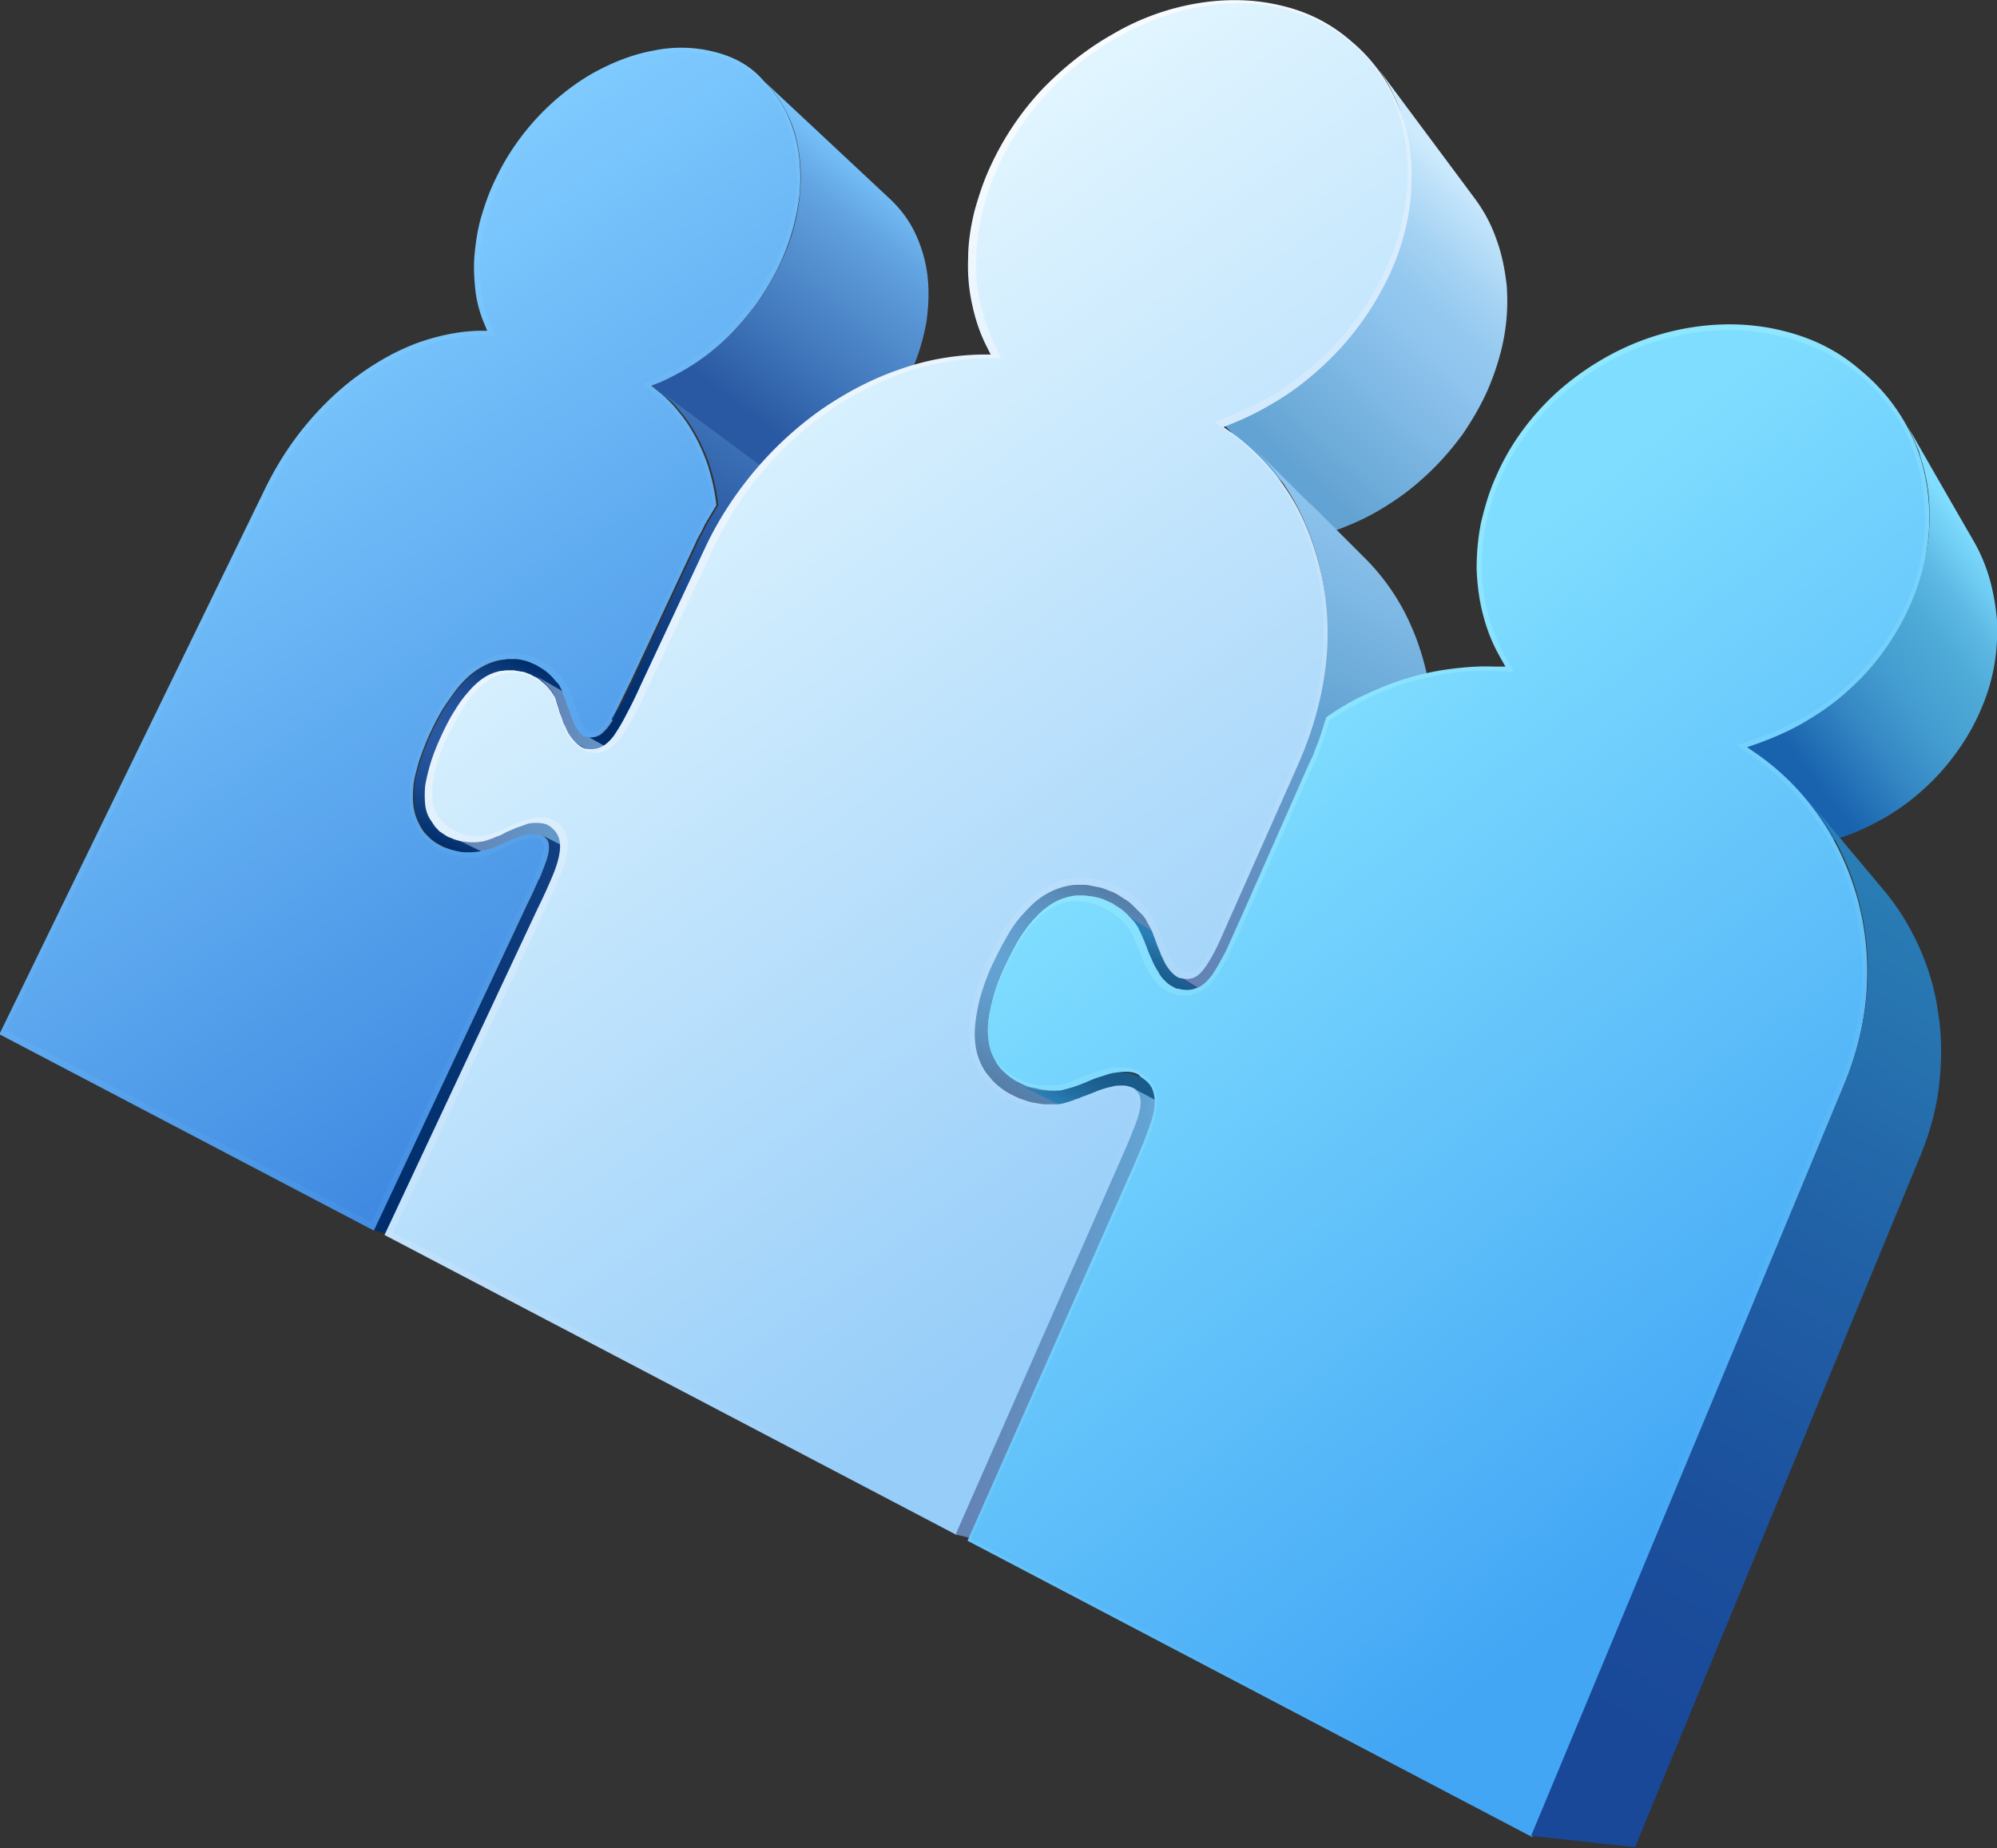 <?xml version="1.0" encoding="utf-8"?><svg width="566" height="524" fill="none" xmlns="http://www.w3.org/2000/svg" viewBox="0 0 566 524"><rect x="0" y="0" width="566" height="524" fill="#333333" stroke="none"/><g clip-path="url(#iclip0)"><path d="M186.715 110.614l39.047 28.895-1.775-1.418-39.047-28.895 1.775 1.418z" fill="#131A80"/><path d="M187.425 108.133a72.226 72.226 0 0010.294-5.673c3.373-2.304 6.39-4.786 9.23-7.622 2.839-2.836 5.502-6.027 7.986-9.395 2.308-3.368 4.438-6.913 6.212-10.636 2.485-5.14 4.083-10.282 4.97-15.422.887-4.964 1.065-9.927.532-14.536-.532-4.61-1.597-8.863-3.549-12.586a33.386 33.386 0 00-7.277-9.927l36.384 34.035c2.84 2.66 5.325 5.85 7.1 9.572a39.45 39.45 0 013.549 12.055c.533 4.431.355 9.04-.355 13.65-.887 4.785-2.307 9.572-4.614 14.535a57.631 57.631 0 01-5.857 10.104c-2.307 3.191-4.792 6.027-7.455 8.686-2.662 2.659-5.679 5.141-8.696 7.091-3.195 2.127-6.39 3.9-9.762 5.318l-2.485 1.064-39.046-28.895 2.839-1.418z" fill="url(#ipaint0_linear)"/><path d="M125.661 239.843l43.662 20.917c-.71-.355-1.243-.709-1.775-1.064-.533-.354-1.065-.709-1.597-1.24-.533-.355-.888-.887-1.42-1.419-.355-.531-.888-1.063-1.243-1.595-.887-1.418-1.597-3.014-1.952-4.786-.355-1.773-.355-3.723-.178-5.85.178-2.127.71-4.432 1.42-6.913.71-2.482 1.775-5.141 3.195-7.977a48.354 48.354 0 014.082-7.446c1.42-2.127 2.84-4.077 4.437-5.672 1.598-1.596 3.018-2.836 4.792-3.723 1.598-.886 3.373-1.595 4.97-1.95.71-.177 1.42-.177 2.13-.177h2.13c.71 0 1.42.177 2.129.355.71.177 1.42.354 2.13.709.178 0 .355.177.533.177.177 0 .355.177.532.177.178 0 .355.177.533.355.177.177.355.177.532.354l-41.709-24.108c-.177-.177-.355-.177-.532-.354-.178-.178-.355-.178-.533-.355-.177-.177-.355-.177-.532-.177-.178 0-.355-.178-.533-.178-.71-.354-1.42-.531-2.13-.709-.709-.177-1.419-.354-2.307-.354h-2.307c-.71 0-1.597.177-2.307.354-1.775.355-3.55 1.064-5.325 2.128a20.929 20.929 0 00-4.97 4.077c-1.597 1.595-3.194 3.722-4.614 6.027-1.598 2.304-3.017 4.963-4.437 7.977-1.42 3.013-2.485 5.85-3.373 8.509-.887 2.659-1.419 5.14-1.597 7.267-.177 2.305-.177 4.432.178 6.205.355 1.95.887 3.545 1.952 5.141.355.531.71 1.24 1.242 1.772a5.395 5.395 0 001.42 1.418c.533.532 1.065.887 1.598 1.241.532.177 1.064.532 1.774.887z" fill="url(#ipaint1_linear)"/><path d="M164.709 211.479l41.531 23.045c-.887-.532-1.597-1.064-2.13-1.773l-1.597-2.127c-.355-.886-.887-1.595-1.242-2.482-.355-.886-.71-1.772-.888-2.659-.177-.531-.355-1.24-.532-1.772l-.533-1.596c-.177-.531-.355-1.063-.71-1.418-.177-.354-.532-.886-.71-1.241-.355-.354-.71-.886-1.064-1.241l-1.065-1.063c-.355-.355-.71-.709-1.243-.886-.355-.355-.887-.532-1.242-.887l-41.709-23.931c.532.178.887.532 1.242.887.355.354.888.709 1.243 1.063l1.065 1.064c.355.354.71.886 1.064 1.241.355.354.533.709.71 1.241.178.531.533.886.71 1.418.178.531.355 1.063.533 1.772.177.532.355 1.241.532 1.773.355.886.533 1.95.888 2.836.355.887.71 1.773 1.242 2.659.533.887.888 1.596 1.597 2.305.71.709 1.42 1.418 2.308 1.772z" fill="url(#ipaint2_linear)"/><path d="M169.499 208.643c.887-.354 1.775-1.241 2.839-2.482a35.945 35.945 0 003.018-4.963c1.065-2.127 2.307-4.786 3.904-7.977l18.281-38.999c.355-.886.888-1.95 1.42-2.836.533-.886.888-1.773 1.42-2.836l1.597-2.659 1.598-2.659c-.355-3.368-1.065-6.736-1.953-9.75-.887-3.191-2.129-6.027-3.549-8.863-1.42-2.659-3.017-5.318-4.97-7.623a34.29 34.29 0 00-6.212-6.204l39.047 28.894c2.13 1.773 4.26 3.723 6.034 6.027 1.775 2.305 3.373 4.609 4.793 7.268 1.419 2.659 2.484 5.496 3.549 8.332.888 3.013 1.598 6.027 1.953 9.218-.533.886-1.065 1.595-1.598 2.482-.532.886-.887 1.772-1.42 2.481-.532.887-.887 1.773-1.42 2.659-.355.887-.887 1.773-1.242 2.659l-16.861 36.517c-1.42 3.014-2.485 5.495-3.55 7.445-1.065 1.95-1.952 3.546-2.839 4.787-.888 1.24-1.775 1.95-2.663 2.304-.887.355-1.775.355-3.017 0l-41.354-23.222c1.242.532 2.307.355 3.195 0z" fill="url(#ipaint3_linear)"/><path d="M127.081 236.829l43.484 21.095h.71c.532.177 1.242.532 1.952.709.71.177 1.243.354 1.953.354.71.178 1.419.178 2.129.178h2.13c.533 0 .888-.178 1.42-.355l1.597-.532c.533-.177 1.065-.354 1.598-.709.532-.177 1.065-.532 1.775-.709 1.065-.354 1.952-.886 3.017-1.241 1.065-.354 1.952-.709 3.017-.886.888-.177 1.953-.355 2.84-.355.887 0 1.775.178 2.662.532l-42.241-21.626c-.888-.355-1.775-.532-2.84-.532-.887 0-1.952.177-3.017.354-1.065.355-2.13.71-3.018 1.064-1.064.355-2.129.886-3.194 1.418-.71.355-1.243.532-1.775.887-.533.177-1.243.531-1.775.709l-1.597.531c-.533.178-1.065.178-1.598.355-.71 0-1.597.177-2.307.177s-1.42 0-2.13-.177-1.42-.177-2.13-.355c-.71-.177-1.42-.354-1.952-.709h-.178-.177c-.177 0-.177 0-.355-.177z" fill="url(#ipaint4_linear)"/><path d="M149.621 256.15a130.275 130.275 0 003.727-8.154c.888-2.305 1.597-4.077 1.952-5.495.355-1.418.355-2.659.178-3.546-.178-.886-.887-1.595-1.775-2.127l42.419 21.449c.887.532 1.42 1.241 1.597 1.95.178.887.178 1.95-.177 3.368-.355 1.419-.888 3.014-1.775 5.141a178.557 178.557 0 01-3.372 7.623l-40.112 86.506-46.323-14.182 43.661-92.533z" fill="url(#ipaint5_linear)"/><path d="M202.513 14.714c-5.502-1.418-11.537-1.596-17.394-.355-5.857 1.064-11.714 3.368-17.393 6.559-5.502 3.19-10.827 7.445-15.442 12.409-4.614 4.963-8.696 10.813-11.714 17.195-1.775 3.545-3.017 7.09-4.082 10.636-1.065 3.545-1.597 7.09-1.952 10.635-.355 3.546-.178 6.914.177 10.282.355 3.368 1.243 6.559 2.485 9.572l.888 2.127h-2.485c-5.857.178-11.714 1.419-17.571 3.546-5.68 2.127-11.359 5.318-16.684 9.218-5.325 3.9-10.117 8.509-14.554 13.827-4.437 5.318-8.164 11.167-11.359 17.549L-.176 293.199l106.137 55.662 43.484-92.533a130.861 130.861 0 003.727-8.154c.887-2.305 1.597-4.077 1.952-5.496.355-1.418.355-2.659.178-3.545-.178-.886-.888-1.595-1.775-2.127-.71-.355-1.598-.532-2.485-.532-.887 0-1.775.177-2.662.355-.888.177-1.775.531-2.663.886-.887.355-1.774.709-2.839 1.241-.71.354-1.243.532-1.953.886a8.62 8.62 0 01-1.952.709c-.71.178-1.242.532-1.952.532-.533.177-1.243.355-1.775.355-.888.177-1.775.177-2.485.177-.887 0-1.597 0-2.485-.177-.887-.178-1.597-.355-2.307-.532-.71-.177-1.42-.532-2.13-.709-.71-.355-1.42-.709-1.952-1.064-.71-.354-1.243-.886-1.775-1.241l-1.598-1.595c-.532-.532-.887-1.241-1.242-1.773-.887-1.595-1.597-3.191-1.952-5.141-.355-1.949-.355-3.899-.178-6.204.178-2.304.888-4.786 1.598-7.268.887-2.659 1.952-5.495 3.372-8.509 1.42-3.013 2.84-5.672 4.437-7.977 1.597-2.304 3.017-4.431 4.615-6.027a20.954 20.954 0 014.969-4.077c1.775-1.063 3.55-1.772 5.325-2.127.71-.177 1.597-.177 2.307-.355h2.307c.71 0 1.42.178 2.308.355.71.177 1.42.355 2.129.709.71.355 1.42.532 2.13 1.064.71.354 1.42.886 1.953 1.241.71.531 1.242 1.063 1.774 1.595.533.532 1.065 1.241 1.598 1.773.355.354.71.886.887 1.418.355.532.533 1.063.71 1.772.178.532.533 1.241.71 1.773.178.709.355 1.241.71 1.95.355.886.533 1.773.888 2.659.355.886.709 1.773 1.064 2.482.355.709.888 1.418 1.243 1.95.532.531 1.065 1.063 1.775 1.241 1.242.354 2.13.354 3.017-.178.887-.354 1.775-1.241 2.84-2.481a36.132 36.132 0 003.017-4.964c1.065-2.127 2.307-4.786 3.905-7.977l18.281-38.999a21.09 21.09 0 011.42-2.836c.532-.886.887-1.773 1.419-2.836l1.598-2.659 1.597-2.659c-.355-3.368-1.065-6.736-1.952-9.75-.888-3.191-2.13-6.027-3.55-8.863-1.42-2.659-3.017-5.318-4.969-7.623a34.323 34.323 0 00-6.212-6.204l-1.775-1.418 2.662-1.064a72.374 72.374 0 0010.294-5.672c3.372-2.305 6.39-4.786 9.229-7.623 2.84-2.836 5.502-6.027 7.987-9.395 2.307-3.368 4.437-6.913 6.212-10.636a63.338 63.338 0 005.68-20.03c.532-6.382 0-12.587-1.775-18.082-1.775-5.495-4.615-10.104-8.342-13.827-3.55-4.254-8.342-6.913-14.021-8.331z" fill="url(#ipaint6_linear)"/><path d="M148.205 255.442c1.597-3.368 2.839-6.027 3.727-8.154a34.801 34.801 0 001.952-5.318c.355-1.241.355-2.128.178-2.837-.178-.354-.355-.709-1.065-1.241-.533-.177-1.065-.354-1.775-.354s-1.42.177-2.307.354c-.71.178-1.598.532-2.485.887-.888.354-1.775.709-2.662 1.241-.71.354-1.42.531-1.953.886-.71.355-1.42.532-1.952.886-.71.178-1.42.532-1.952.709-.71.178-1.42.355-1.953.355-.887 0-1.597.177-2.307.177h-.355c-.888 0-1.775 0-2.662-.177a57.627 57.627 0 01-2.485-.532c-.888-.177-1.598-.532-2.485-.886-.71-.355-1.597-.709-2.13-1.241a7.875 7.875 0 01-1.952-1.418c-.533-.532-1.242-1.064-1.775-1.773a7.89 7.89 0 01-1.42-1.95c-1.065-1.595-1.775-3.545-2.13-5.672-.355-1.95-.355-4.255-.177-6.559.355-2.305.887-4.964 1.775-7.623.887-2.659 1.952-5.495 3.549-8.686a84.727 84.727 0 014.438-8.154c1.597-2.482 3.194-4.432 4.792-6.204 1.774-1.773 3.549-3.191 5.324-4.255 1.775-1.063 3.727-1.95 5.68-2.304.887-.177 1.597-.355 2.485-.355h2.484c.888 0 1.598.178 2.485.355.71.177 1.597.354 2.307.709.71.354 1.598.709 2.308 1.064.71.354 1.42.886 2.13 1.418.709.531 1.419 1.063 1.952 1.772.532.532 1.242 1.241 1.775 1.95l1.065 1.596c.355.531.532 1.24.887 1.772.178.709.533 1.241.71 1.95.177.532.71 1.95.71 1.95.355.886.532 1.773.887 2.659.355.886.71 1.596.888 2.305.355.709.71 1.24 1.065 1.772.355.355.71.709 1.242.887.178 0 .533.177.888.177.354 0 .709 0 1.064-.177.71-.355 1.42-.887 2.13-1.95.888-1.064 1.775-2.659 2.84-4.787 1.065-2.304 2.485-4.963 3.905-7.977l18.281-38.998c.532-.886.887-1.95 1.42-2.836.532-.887.887-1.95 1.419-2.837.533-.886 1.065-1.772 1.598-2.836.532-.709.887-1.595 1.42-2.304-.355-3.191-1.065-6.205-1.953-9.041-.887-3.014-2.13-5.85-3.372-8.509a53.345 53.345 0 00-4.792-7.445c-1.775-2.304-3.905-4.254-6.034-6.027l-3.728-3.014 4.792-2.127a52.294 52.294 0 0010.117-5.672c3.195-2.128 6.212-4.787 9.052-7.623 2.84-2.836 5.502-5.85 7.809-9.218 2.307-3.368 4.437-6.913 6.212-10.458 3.017-6.56 4.97-13.118 5.502-19.677.533-6.204 0-12.054-1.775-17.372s-4.437-9.75-7.987-13.295c-3.727-3.723-8.341-6.204-13.488-7.622-2.84-.71-5.857-1.064-9.052-1.064-2.485 0-5.147.177-7.809.709-5.68 1.063-11.359 3.19-16.862 6.559-5.502 3.19-10.649 7.268-15.086 12.231a69.178 69.178 0 00-11.536 16.84c-1.598 3.369-3.018 6.914-3.905 10.46-.887 3.545-1.597 6.913-1.952 10.28-.355 3.369-.178 6.737.177 9.928.355 3.19 1.243 6.381 2.307 9.218l1.598 4.077-4.437.177a52.913 52.913 0 00-17.039 3.368c-5.679 2.127-11.004 5.141-16.329 8.863a93.292 93.292 0 00-14.376 13.473c-4.437 5.318-8.164 10.99-11.181 17.194L1.779 292.136l103.474 54.421 42.952-91.115z" fill="url(#ipaint7_linear)"/><path d="M349.469 119.123c4.792-1.95 9.406-4.432 13.844-7.268 4.437-2.836 8.519-6.204 12.246-9.75a82.431 82.431 0 0010.294-11.877 85.69 85.69 0 007.81-13.472c2.484-5.495 4.082-10.813 5.147-16.131 1.065-5.318 1.242-10.459.887-15.422a53.104 53.104 0 00-3.017-14.182c-.71-2.127-1.775-4.254-2.84-6.381a53.607 53.607 0 00-3.727-5.85l27.688 37.226c2.662 3.545 4.792 7.445 6.212 11.522 1.597 4.255 2.484 8.686 3.017 13.295.355 4.787.177 9.573-.71 14.536-.888 4.964-2.485 10.104-4.615 15.068-1.952 4.432-4.437 8.686-7.099 12.586-2.84 3.9-6.035 7.622-9.584 10.99-3.55 3.368-7.277 6.382-11.537 9.041-4.082 2.659-8.342 4.786-12.956 6.559l-2.84 1.063-31.238-30.667 3.018-.886z" fill="url(#ipaint8_linear)"/><path d="M286.461 310.393l36.74 18.081c-.71-.354-1.42-.709-2.13-1.241-.71-.354-1.242-.886-1.952-1.418-.533-.531-1.243-1.063-1.775-1.595-.533-.532-1.065-1.241-1.42-1.773-1.242-1.595-1.952-3.545-2.485-5.495-.532-2.127-.71-4.254-.532-6.736a44.19 44.19 0 011.242-7.8c.71-2.836 1.775-5.672 3.195-8.863s2.84-5.85 4.437-8.332c1.597-2.481 3.195-4.431 4.969-6.204 1.775-1.773 3.55-3.014 5.325-4.077 1.952-1.064 3.905-1.596 5.857-1.95.887-.177 1.775-.177 2.662-.177.888 0 1.775 0 2.663.177l2.662.532c.887.177 1.775.532 2.485.886.355.177.71.355 1.065.355.355.177.71.354.887.531.355.178.71.355.887.532.355.177.71.355.888.532L317.876 254.2l-1.065-.532-1.065-.532-1.065-.532c-.354-.177-.709-.354-1.064-.354-.888-.355-1.775-.709-2.663-.887l-2.662-.531c-.887-.178-1.775-.178-2.662-.178-.888 0-1.775.178-2.84.178a19.839 19.839 0 00-6.212 2.127c-1.952 1.063-3.905 2.659-5.679 4.431-1.775 1.773-3.55 4.078-5.325 6.737-1.597 2.659-3.195 5.672-4.792 9.04-1.597 3.368-2.662 6.559-3.55 9.573-.887 3.013-1.42 5.849-1.42 8.331-.177 2.659 0 4.964.533 7.091a17.515 17.515 0 002.662 5.85c.532.709 1.065 1.418 1.597 1.949.533.532 1.065 1.241 1.775 1.773.71.532 1.243 1.064 1.953 1.418.532.355 1.242.887 2.129 1.241z" fill="#851185"/><path d="M275.634 290.717c0-1.241.177-2.659.532-4.078.178-.886.355-1.949.71-2.836v-.354c0-.178 0-.178.178-.355 0-.177.177-.532.177-.709.178-.709.355-1.418.71-2.304l1.065-3.191c0-.177.178-.177.178-.355 0-.177.177-.354.177-.354.355-1.064.887-2.127 1.42-3.368l1.597-3.191c0-.177.178-.355.178-.355 0-.177.177-.177.177-.354.533-1.064 1.065-1.95 1.598-3.014.355-.709.887-1.418 1.242-1.95.178-.177.355-.354.355-.709 0-.177.177-.177.177-.354 0-.178.178-.178.178-.355.532-.886 1.065-1.595 1.775-2.304.532-.709 1.242-1.418 1.775-2.127l.177-.178.178-.177c.177-.177.355-.355.355-.532l1.419-1.418.178-.177c.532-.532 1.242-1.064 1.775-1.418l.177-.178s.178 0 .178-.177c.532-.354 1.242-.886 1.952-1.241h.178c.177-.177.532-.177.71-.354.177-.178.355-.178.709-.355.355-.177.533-.177.888-.354.177 0 .355-.178.532-.178.355-.177.71-.177.888-.354.177 0 .355-.177.532-.177.533-.178 1.065-.178 1.598-.355.887-.177 1.774-.177 2.839-.177.888 0 1.775 0 2.663.177l2.662.532c.887.177 1.775.532 2.662.886.355.177.71.355 1.065.355.355.177.71.354.888.532.354.177.532.354.887.354 0 0 .177 0 .177.177l1.065.532 34.255 22.158c-.355-.177-.533-.354-.888-.531-.354-.178-.709-.355-.887-.532-.355-.177-.71-.355-.887-.532-.355-.177-.71-.354-1.065-.354-.888-.355-1.775-.71-2.485-.887l-2.662-.532c-.888-.177-1.775-.177-2.663-.177-.887 0-1.774 0-2.662.177-.532 0-1.065.178-1.42.355-.177 0-.355.177-.532.177-.355 0-.71.177-.888.355-.177 0-.355.177-.532.177-.355.177-.533.177-.888.355-.177 0-.354.177-.532.354-.177.177-.532.177-.71.355-.71.354-1.242.709-1.952 1.063-.178.177-.355.177-.355.355-.533.354-1.065.886-1.775 1.418 0 0-.178 0-.178.177-.532.532-1.242 1.064-1.774 1.773l-.355.354c-.533.709-1.065 1.241-1.775 1.95l-1.598 2.127c-.177.178-.177.355-.355.532-.532.709-1.064 1.596-1.597 2.482-.532.886-1.065 1.773-1.42 2.659-.177.177-.177.532-.355.709-.532.886-.887 1.95-1.42 3.014-.532 1.063-.887 2.127-1.242 3.013-.178.177-.178.532-.355.709-.355 1.064-.71 1.95-1.065 3.014-.355.886-.532 1.95-.71 2.836 0 .177-.177.532-.177.709l-.533 2.659c-.177 1.241-.355 2.482-.355 3.723-.177 2.481 0 4.609.533 6.736 0 .354.177.709.355.886 0 .177.177.355.177.709.178.355.178.532.355.887 0 .177.178.354.178.531.177.355.355.532.532.887 0 .177.178.354.178.354.177.355.532.887.887 1.241.532.709.887 1.241 1.42 1.773.532.532 1.065 1.063 1.775 1.595a7.85 7.85 0 001.952 1.418l1.065.532 1.065.532-15.086-7.445-21.476-10.636c-.178-.178-.532-.355-.71-.355-.532-.354-1.065-.532-1.597-.886-.533-.355-1.065-.709-1.42-1.064-.178-.177-.355-.177-.533-.354l-1.597-1.596-.178-.177c-.532-.532-1.064-1.241-1.597-1.95-.355-.354-.532-.886-.887-1.241 0-.177-.178-.354-.178-.532-.177-.354-.355-.531-.532-.886 0-.177-.178-.354-.178-.532-.177-.354-.177-.532-.355-.886 0-.177-.177-.532-.177-.709 0-.177-.178-.532-.178-.709v-.177c-.532-2.128-.71-4.609-.532-7.268z" fill="url(#ipaint9_linear)"/><path d="M331.366 279.373l33.722 20.563c-.888-.532-1.597-1.241-2.307-1.95-.71-.709-1.243-1.596-1.775-2.482a21.09 21.09 0 01-1.42-2.836 21.557 21.557 0 01-1.243-3.014c-.355-.709-.532-1.241-.887-1.95-.355-.709-.532-1.241-.887-1.772-.355-.532-.533-1.064-.888-1.596s-.71-.886-1.065-1.418c-.355-.354-.71-.709-1.065-1.241l-1.065-1.063c-.355-.355-.709-.709-1.242-.887-.355-.354-.887-.532-1.242-.886l-34.432-21.804c.532.355.887.532 1.419.886.355.355.888.71 1.243 1.064.355.355.887.709 1.242 1.064.355.354.71.886 1.065 1.24.355.355.71.887 1.065 1.419.355.531.71 1.063.887 1.772.355.709.533 1.241.888 1.95.355.709.532 1.418.887 2.127.355 1.064.888 2.128 1.243 3.191.532 1.064.887 2.127 1.42 3.014.532.886 1.242 1.772 1.774 2.659 1.065.709 1.775 1.418 2.663 1.95z" fill="url(#ipaint10_linear)"/><path d="M333.318 276.181l33.722 20.74s.178 0 .178.177c0 0 .177 0 .177.177 0 0 .178 0 .178.178 0 0 .177 0 .177.177l-33.545-20.74s-.177 0-.177-.178c0 0-.178 0-.178-.177s-.177 0-.177-.177c-.355 0-.355-.177-.355-.177z" fill="#851185"/><path d="M337.932 276.535c1.065-.355 2.13-1.241 3.195-2.659 1.065-1.418 2.13-3.191 3.372-5.673 1.242-2.481 2.485-5.495 4.082-9.04l19.523-43.962c3.55-7.977 5.857-16.309 7.1-24.463 1.242-8.155 1.065-16.132 0-23.754s-3.372-14.89-6.567-21.449c-3.195-6.559-7.277-12.409-12.424-17.55 1.065.887 2.307 2.305 3.372 3.191l1.598 1.596.532.531 2.307 2.305.355.354 1.42 1.418 1.598 1.596 1.064 1.063.71.71c.888.886 1.953 1.949 2.84 2.659l.533.531 3.549 3.546.533.531 3.017 3.014 1.42 1.418 2.485 2.482.532.532 2.84 2.836a61.999 61.999 0 0111.891 16.663c3.018 6.204 5.147 12.94 6.39 20.208 1.065 7.091 1.242 14.714.177 22.336-1.065 7.622-3.194 15.245-6.389 22.867l-17.926 40.949c-1.42 3.368-2.662 6.204-3.727 8.331-1.065 2.305-2.13 4.078-3.018 5.318-.887 1.241-1.952 2.128-3.017 2.482-1.065.355-2.13.355-3.55 0l-33.544-20.74c1.242.355 2.485.355 3.727-.177z" fill="url(#ipaint11_linear)"/><path d="M287.882 307.026l36.562 18.259s.178 0 .178.177c0 0 .177 0 .177.177 0 0 .178 0 .178.178 0 0 .177 0 .177.177.71.354 1.597.532 2.307.886.71.177 1.598.355 2.485.532.888.177 1.597.177 2.485.355h2.662c.533 0 1.065-.178 1.775-.178.532-.177 1.242-.354 1.775-.532a8.62 8.62 0 001.952-.709c.71-.177 1.42-.531 1.953-.709a28.389 28.389 0 013.549-1.241c1.243-.354 2.308-.709 3.55-1.063 1.065-.177 2.307-.355 3.372-.355s2.13.178 3.195.709h.71l-34.61-18.79s-.177 0-.177-.177H321.604c-1.065-.532-2.307-.709-3.372-.709-1.242 0-2.307.177-3.55.354-1.242.177-2.484.709-3.727 1.064-1.242.354-2.485.886-3.727 1.418-.71.355-1.42.532-2.13.886-.71.355-1.42.532-2.13.709-.71.178-1.419.355-1.952.532-.71.177-1.242.177-1.775.355h-2.662c-.887 0-1.775-.178-2.662-.355a56.154 56.154 0 01-2.485-.532c-.888-.177-1.598-.531-2.485-.886 0 0-.177 0-.177-.177 0 0-.178 0-.178-.177 0 0-.177 0-.177-.178h-.533z" fill="url(#ipaint12_linear)"/><path d="M362.427 1.418c-7.809-1.773-15.796-1.773-23.783-.355a69.89 69.89 0 00-23.073 8.509c-7.277 4.077-14.021 9.395-20.056 15.6a81.717 81.717 0 00-14.553 21.448c-2.13 4.432-3.55 8.864-4.793 13.296-1.065 4.431-1.774 8.863-1.774 13.294-.178 4.432.177 8.687 1.064 12.764.888 4.254 2.13 8.154 4.083 12.054l1.242 2.482h-2.84c-7.987.177-15.796 1.595-23.605 4.431-7.632 2.659-14.909 6.559-21.831 11.345a100.299 100.299 0 00-18.636 17.195c-5.502 6.559-10.294 13.827-14.021 21.804l-18.281 38.999a124.16 124.16 0 01-4.082 8.331c-1.243 2.482-2.485 4.432-3.55 6.027-1.242 1.596-2.485 2.659-3.727 3.191-1.243.532-2.84.709-4.437.355-1.065-.355-1.953-1.064-2.663-1.773a13.418 13.418 0 01-1.952-2.482c-.532-.886-.887-1.95-1.42-2.836-.355-1.064-.71-2.127-1.065-3.014-.177-.531-.355-1.241-.532-1.772a22.326 22.326 0 01-.533-1.773c-.177-.532-.355-1.064-.71-1.418-.177-.532-.532-.886-.71-1.241-.532-.532-.887-1.064-1.419-1.595-.533-.532-1.065-.887-1.598-1.419-.532-.354-1.065-.886-1.775-1.063a8.253 8.253 0 00-1.774-.886c-.533-.178-1.243-.532-1.953-.532-.71-.178-1.242-.178-1.952-.355h-1.952c-.71 0-1.243.177-1.953.177-1.597.355-3.017.887-4.437 1.773-1.42.886-2.84 2.127-4.26 3.723-1.419 1.595-2.839 3.368-4.082 5.495-1.42 2.127-2.662 4.609-3.904 7.268-1.243 2.659-2.308 5.318-3.018 7.622a58.13 58.13 0 00-1.597 6.559c-.178 1.95-.178 3.9 0 5.495.177 1.596.71 3.191 1.597 4.432l1.065 1.596c.355.531.888.886 1.243 1.418l1.597 1.063c.532.355 1.065.709 1.775.887.71.354 1.242.531 1.952.709.71.177 1.42.354 2.13.354.71.177 1.42.177 2.13.177s1.42 0 2.307-.177c.533 0 1.065-.177 1.598-.354l1.597-.532c.532-.177 1.065-.532 1.775-.709.532-.177 1.242-.532 1.775-.887 1.064-.531 2.129-.886 3.194-1.418 1.065-.354 2.13-.709 3.018-1.063 1.064-.355 1.952-.355 3.017-.355.887 0 1.952.177 2.84.532 1.597.886 2.662 2.127 3.194 3.545.533 1.418.533 3.014.178 4.964-.355 1.95-1.065 4.077-2.13 6.559-1.065 2.481-2.307 5.318-3.905 8.508l-43.484 92.711L271.2 435.189l46.323-104.765c1.598-3.722 3.018-6.736 3.905-9.218 1.065-2.481 1.775-4.608 2.13-6.204.355-1.595.355-3.013 0-4.077s-1.065-1.773-2.307-2.482c-.888-.354-1.953-.709-3.018-.709-1.065 0-2.129 0-3.194.355-1.065.177-2.13.532-3.195.886-1.065.355-2.13.886-3.195 1.241-.71.354-1.597.532-2.307.886-.71.355-1.598.532-2.307.887-.71.177-1.598.531-2.308.709-.71.177-1.42.354-2.13.354h-3.017c-1.065 0-1.952-.177-3.017-.354-1.065-.178-1.952-.355-2.84-.709-.887-.355-1.775-.532-2.662-1.064-.888-.355-1.775-.886-2.485-1.241-.887-.532-1.597-1.063-2.307-1.595s-1.42-1.241-1.953-1.773c-.532-.709-1.242-1.418-1.774-2.127a17.518 17.518 0 01-2.663-5.85c-.532-2.127-.71-4.609-.532-7.091.177-2.659.71-5.318 1.42-8.331.887-3.014 1.952-6.204 3.549-9.573 1.598-3.368 3.195-6.381 4.793-9.04 1.597-2.659 3.372-4.786 5.324-6.736a21.527 21.527 0 015.68-4.432 19.839 19.839 0 016.212-2.127c.887-.177 1.774-.177 2.839-.177.888 0 1.775 0 2.663.177l2.662.532c.887.177 1.775.531 2.662.886.888.355 1.775.709 2.662 1.241.888.532 1.598 1.063 2.485 1.595.888.532 1.598 1.241 2.308 1.95l2.129 2.127c.533.532.888 1.064 1.243 1.773.355.709.71 1.241 1.065 1.95.355.709.71 1.418.887 2.127.355.709.533 1.418.888 2.305.355 1.063.887 2.127 1.242 3.19.532 1.064.887 1.95 1.42 2.837.532.886 1.065 1.595 1.775 2.304.71.709 1.42 1.241 2.13 1.418 1.419.355 2.662.355 3.727 0 1.065-.354 2.13-1.241 3.194-2.659 1.065-1.418 2.13-3.19 3.373-5.672 1.242-2.482 2.484-5.495 4.082-9.041l19.523-43.962c3.905-9.04 6.39-18.081 7.455-27.122 1.064-9.04.532-17.726-1.243-26.058-1.775-8.154-4.792-15.954-9.052-22.69-4.259-6.736-9.761-12.586-16.328-17.372l-2.308-1.595 3.018-1.241c4.792-1.95 9.406-4.432 13.844-7.268 4.437-2.837 8.519-6.205 12.246-9.75a82.45 82.45 0 0010.294-11.877 85.69 85.69 0 007.81-13.472c3.904-8.686 5.857-17.195 6.034-25.527.355-8.154-1.065-15.954-4.082-22.69-2.84-6.736-7.277-12.763-12.779-17.372-6.035-5.318-12.779-8.686-20.766-10.458z" fill="url(#ipaint13_linear)"/><path d="M315.749 329.715c1.775-3.9 3.017-6.736 3.904-9.218a44.489 44.489 0 001.953-6.027c.355-1.418.355-2.481 0-3.19-.178-.71-.71-1.241-1.598-1.773-.532-.177-1.419-.355-2.307-.532h-.355c-.71 0-1.597.177-2.485.355-.887.177-1.952.531-3.017.886-1.065.354-2.13.886-3.195 1.241-.887.354-1.597.709-2.307.886-.71.355-1.597.532-2.307.886-.888.178-1.598.532-2.308.71-.887.177-1.597.354-2.307.354h-3.195c-1.065 0-2.129-.177-3.194-.354-1.065-.178-2.13-.355-3.018-.71-1.064-.354-1.952-.709-2.839-1.063-.888-.355-1.775-.886-2.663-1.418-.887-.532-1.597-1.064-2.484-1.773-.71-.532-1.42-1.241-2.13-1.95-.71-.709-1.243-1.418-1.775-2.304-1.242-1.95-2.307-4.077-2.84-6.382-.532-2.304-.71-4.786-.532-7.622.177-2.659.71-5.496 1.597-8.686.887-3.014 2.13-6.382 3.55-9.75 1.597-3.368 3.194-6.559 4.969-9.218 1.775-2.659 3.55-4.963 5.502-6.913 1.953-1.95 3.905-3.546 6.035-4.787 2.13-1.24 4.437-1.95 6.744-2.304 1.065-.177 1.953-.177 3.018-.177h.532c.887 0 1.597 0 2.485.177.887.177 1.952.354 2.84.532.887.177 1.952.532 2.839.886.888.355 1.953.886 2.84 1.241l2.662 1.595c.888.532 1.598 1.241 2.485 1.95.71.709 1.598 1.418 2.13 2.305.532.532.887 1.241 1.42 1.95.355.709.71 1.241 1.065 2.127.355.709.71 1.418 1.065 2.304.355.709.532 1.418.887 2.128.533 1.24.888 2.127 1.242 3.19.533 1.064.888 1.95 1.42 2.659.533.887 1.065 1.596 1.598 2.128.532.531 1.065.886 1.775 1.24.532.178 1.064.178 1.419.178.533 0 .888 0 1.243-.178.887-.354 1.597-1.063 2.485-2.127.887-1.241 1.952-3.013 3.194-5.495 1.065-2.305 2.308-4.964 4.083-9.041l19.523-43.962c3.905-8.686 6.212-17.726 7.277-26.767.887-8.686.532-17.372-1.243-25.704-1.774-8.154-4.792-15.599-8.874-22.335-4.259-6.736-9.584-12.409-15.974-17.018l-4.437-3.191 5.502-2.127c4.615-1.95 9.23-4.254 13.489-7.091 4.26-2.836 8.342-6.027 12.069-9.572a79.856 79.856 0 0010.117-11.7c3.017-4.254 5.502-8.686 7.632-13.294 3.727-8.332 5.679-16.664 6.034-24.995.178-7.977-1.065-15.422-3.904-22.158-2.84-6.736-6.922-12.41-12.424-16.84-5.502-4.61-12.069-7.8-19.524-9.573-3.904-.886-7.987-1.418-12.246-1.418-3.55 0-7.277.354-11.004 1.063-7.632 1.418-15.264 4.255-22.718 8.332-7.277 4.077-13.844 9.218-19.701 15.422-6.035 6.382-10.827 13.472-14.377 21.095-1.952 4.254-3.549 8.686-4.614 13.117-1.065 4.432-1.597 8.687-1.775 12.941a49.662 49.662 0 001.065 12.586c.887 4.077 2.13 7.977 3.905 11.7l2.129 4.431h-4.969c-7.632.177-15.441 1.596-23.073 4.255a88.592 88.592 0 00-21.476 11.167c-6.744 4.787-12.956 10.459-18.281 16.841-5.502 6.559-10.117 13.826-13.844 21.626l-18.281 38.999c-1.42 3.013-2.839 6.027-4.082 8.331a70.987 70.987 0 01-3.727 6.205c-1.42 1.772-2.84 3.013-4.26 3.722-1.065.532-1.952.709-3.194.709-.71 0-1.42-.177-2.308-.354-1.42-.532-2.484-1.241-3.372-2.127a7.868 7.868 0 01-2.13-2.659c-.532-.887-.887-1.95-1.42-3.014l-1.065-3.191c-.177-.531-.354-1.241-.532-1.772l-.532-1.596c-.178-.532-.355-.886-.533-1.418-.177-.354-.355-.709-.71-1.063-.355-.532-.887-1.064-1.242-1.419-.533-.531-.888-.886-1.42-1.24l-1.597-1.064c-.533-.355-1.065-.532-1.598-.886a21.89 21.89 0 00-1.775-.532c-.532-.177-1.065-.177-1.775-.355h-1.774c-.533 0-1.243.178-1.775.178-1.42.354-2.663.886-4.082 1.595-1.42.886-2.663 1.95-4.083 3.368-1.419 1.418-2.662 3.191-3.904 5.318-1.243 2.127-2.663 4.432-3.905 7.091s-2.307 5.14-3.017 7.445c-.71 2.304-1.243 4.432-1.42 6.381-.178 1.95-.178 3.546 0 5.141.177 1.418.71 2.836 1.42 3.9.355.532.71.886 1.065 1.418.355.355.71.886 1.242 1.241.355.355.888.709 1.42 1.064.532.354 1.065.531 1.597.886.533.177 1.243.532 1.775.709.533.177 1.243.355 1.953.355.71.177 1.419.177 1.952.177h.177c.71 0 1.243 0 1.953-.177.355 0 .887-.178 1.242-.178l1.598-.532c.532-.177 1.064-.354 1.774-.709.533-.177 1.243-.531 1.775-.709 1.065-.531 2.13-1.063 3.195-1.418 1.242-.532 2.307-.886 3.195-1.063 1.242-.355 2.307-.532 3.372-.532 1.242 0 2.307.177 3.372.709 1.952 1.064 3.195 2.482 3.727 4.254.533 1.596.71 3.546.178 5.673-.355 1.95-1.065 4.077-2.308 6.913-1.064 2.482-2.484 5.495-3.904 8.686l-42.952 91.47 159.56 83.847 44.726-103.524z" fill="url(#ipaint14_linear)"/><path d="M316.988 330.247c1.597-3.723 3.017-6.736 3.905-9.218 1.065-2.482 1.775-4.609 2.13-6.204.355-1.596.355-3.014 0-4.078-.355-1.063-1.065-1.772-2.308-2.481l34.787 18.435c1.065.709 1.775 1.419 2.13 2.305.355 1.063.355 2.127 0 3.722a40.547 40.547 0 01-1.775 5.85c-.887 2.305-2.129 5.141-3.549 8.686l-42.419 97.142-39.047-9.395 46.146-104.764z" fill="url(#ipaint15_linear)"/><path d="M498.732 210.414c4.792-1.772 9.584-3.9 13.843-6.559 4.438-2.659 8.52-5.672 12.069-9.04 3.728-3.368 7.1-7.268 9.94-11.345 2.839-4.077 5.324-8.509 7.277-13.118 1.952-4.609 3.194-9.041 4.082-13.649.887-4.432 1.065-9.041.887-13.295a49.123 49.123 0 00-2.13-12.586c-.355-1.064-.532-1.95-.887-3.014l-1.598-3.723c-.709-1.595-1.419-3.19-2.307-4.608 6.39 11.167 12.779 22.335 19.346 33.68a48.435 48.435 0 014.615 10.813c1.065 3.723 1.775 7.8 2.129 11.877.178 4.077 0 8.155-.709 12.409a53.805 53.805 0 01-3.728 12.586c-1.774 4.254-4.082 8.331-6.744 12.054-2.662 3.723-5.68 7.268-9.229 10.459-3.373 3.191-7.277 6.027-11.182 8.331-4.082 2.305-8.342 4.432-12.956 5.85l-3.373 1.064-22.895-26.768 3.55-1.418z" fill="url(#ipaint16_linear)"/><path d="M506.009 93.951c-8.164-2.127-16.506-2.482-24.671-1.418A72.094 72.094 0 00457.91 99.8c-7.276 3.722-14.198 8.686-19.878 14.536-5.857 6.027-10.649 12.94-14.021 20.74-1.953 4.254-3.195 8.686-4.26 13.118-.887 4.431-1.242 8.863-1.242 13.117.177 4.432.71 8.686 1.775 12.764 1.064 4.254 2.662 8.331 4.792 12.054l1.597 2.836h-3.372c-4.082-.177-8.342.177-12.424.709a75.708 75.708 0 00-12.247 2.659c-4.082 1.241-7.986 2.836-11.714 4.609-3.904 1.773-7.454 3.9-11.004 6.382a77.41 77.41 0 00-1.065 3.368l-1.065 3.19c-.355 1.064-.887 2.128-1.242 3.191-.355 1.064-.887 2.127-1.42 3.191l-19.523 44.139c-1.598 3.546-3.017 6.737-4.26 9.396-1.42 2.659-2.662 4.963-3.904 6.736-1.42 1.772-2.663 3.013-4.26 3.545-1.597.709-3.372.709-5.325.177h-.532s-.178 0-.178-.177c-1.065-.532-2.129-1.064-2.839-1.95-.888-.709-1.598-1.773-2.13-2.836-.71-1.064-1.243-2.127-1.775-3.368-.533-1.241-1.065-2.305-1.42-3.546-.355-.709-.532-1.418-.887-2.127-.355-.709-.533-1.418-.888-1.95-.355-.709-.532-1.241-.887-1.772-.355-.532-.71-1.064-1.065-1.419-.533-.709-1.243-1.24-1.775-1.949-.71-.532-1.242-1.241-1.952-1.596-.71-.532-1.42-.886-2.13-1.418-.71-.355-1.598-.709-2.307-1.064-.71-.354-1.598-.531-2.308-.709-.71-.177-1.597-.354-2.307-.354-.71-.177-1.597-.177-2.307-.177s-1.598 0-2.308.177c-1.775.354-3.549.886-5.324 1.95a20.929 20.929 0 00-4.97 4.077c-1.597 1.595-3.195 3.722-4.614 6.027-1.42 2.304-2.84 5.141-4.26 8.154-1.42 3.014-2.485 5.85-3.195 8.509-.71 2.659-1.242 5.141-1.42 7.445-.177 2.305 0 4.432.355 6.204.355 1.95 1.243 3.546 2.13 5.141.533.709.888 1.241 1.42 1.773.532.532 1.065 1.064 1.775 1.595.532.532 1.242.887 1.952 1.418l2.13 1.064c.71.355 1.597.709 2.485.886.887.178 1.775.355 2.485.532.887.177 1.774.177 2.662.355h2.662c.533 0 1.243-.178 1.775-.355.71-.177 1.242-.354 1.952-.532.71-.177 1.42-.531 2.13-.709.71-.354 1.42-.532 2.13-.886 1.242-.532 2.485-1.064 3.727-1.418 1.243-.355 2.485-.886 3.727-1.064 1.243-.177 2.485-.354 3.55-.354 1.242 0 2.307.177 3.372.709 0 0 .178 0 .178.177 0 0 .177 0 .177.177 0 0 .178 0 .178.178 0 0 .177 0 .177.177 1.775 1.063 3.017 2.304 3.55 3.9.532 1.595.71 3.368.355 5.495-.355 2.127-1.243 4.609-2.307 7.445-1.065 2.836-2.485 6.027-4.083 9.75l-46.501 104.942 160.092 84.024 88.565-213.784c3.55-8.686 5.679-17.726 6.212-26.589.532-8.864-.355-17.55-2.662-25.881-2.308-8.155-5.857-15.954-10.649-22.868-4.793-6.913-10.65-12.94-17.749-17.904l-2.84-1.95 3.55-1.241c4.792-1.772 9.584-3.899 13.844-6.558 4.437-2.659 8.519-5.673 12.069-9.041 3.727-3.368 7.099-7.268 9.939-11.345 2.84-4.077 5.325-8.509 7.277-13.118 3.55-8.331 5.147-16.84 4.969-24.994-.177-8.155-1.952-15.777-5.324-22.69-3.372-6.914-8.164-12.941-14.199-17.904-5.857-5.141-12.956-8.864-21.298-10.99z" fill="url(#ipaint17_linear)"/><path d="M521.45 306.494c3.55-8.332 5.502-17.195 6.212-26.058.533-8.686-.355-17.195-2.485-25.527-2.129-8.154-5.679-15.776-10.471-22.513-4.792-6.913-10.649-12.763-17.394-17.549l-5.147-3.545 6.212-2.128c4.792-1.595 9.229-3.899 13.667-6.381 4.259-2.482 8.341-5.495 11.891-8.863 3.727-3.369 6.922-7.091 9.762-11.168 2.84-4.077 5.324-8.332 7.099-12.763 3.372-7.977 4.97-16.132 4.792-24.463a55.521 55.521 0 00-5.147-22.159c-3.195-6.736-7.987-12.585-13.844-17.372-6.034-4.963-12.956-8.331-20.943-10.458-4.969-1.241-10.294-1.95-15.619-1.95-2.839 0-5.679.177-8.519.532-7.987 1.063-15.619 3.367-23.073 7.09-7.277 3.723-13.844 8.509-19.523 14.359-5.857 6.027-10.472 12.763-13.667 20.208-1.774 4.077-3.194 8.509-4.082 12.763-.887 4.255-1.242 8.509-1.242 12.763.177 4.255.71 8.509 1.775 12.409 1.065 4.077 2.662 8.154 4.614 11.7l2.663 4.963-5.857-.177h-1.953c-3.372 0-6.744.177-10.294.709-4.082.532-7.987 1.418-12.069 2.659-3.905 1.241-7.809 2.659-11.536 4.609-3.55 1.773-7.1 3.723-10.472 6.027-.355.886-.533 1.95-.887 2.836-.355 1.064-.71 2.305-1.065 3.368-.355 1.064-.888 2.128-1.243 3.368-.355 1.064-.887 2.128-1.42 3.191l-19.523 44.14c-1.597 3.722-3.017 6.736-4.26 9.395-1.597 3.013-2.839 5.318-4.082 6.913-1.597 1.95-3.195 3.368-4.969 4.077-1.065.355-2.13.709-3.373.709-.887 0-1.952-.177-3.017-.354l-.532-.178-.533-.177c-1.242-.532-2.307-1.241-3.372-2.127-.887-.886-1.597-1.773-2.485-3.014-.532-1.063-1.242-2.127-1.775-3.545-.532-1.241-1.065-2.482-1.42-3.545-.354-.709-.532-1.418-.887-2.127-.355-.709-.532-1.241-.887-1.95-.355-.532-.533-1.064-.888-1.596s-.532-.886-.887-1.241c-.533-.531-1.065-1.24-1.775-1.772-.533-.532-1.243-1.064-1.952-1.596-.71-.531-1.42-.886-2.13-1.241l-2.13-1.063c-.71-.355-1.42-.532-2.13-.709-.71-.177-1.42-.355-2.13-.355-.532 0-1.242-.177-1.775-.177h-.355c-.709 0-1.419 0-2.129.177-1.598.178-3.373.887-4.792 1.773a17.739 17.739 0 00-4.615 3.723c-1.597 1.595-3.017 3.545-4.437 5.849-1.42 2.305-2.84 4.964-4.26 7.977-1.42 3.014-2.485 5.85-3.195 8.332-.71 2.659-1.242 4.963-1.419 7.091-.178 2.127 0 4.077.355 5.849.355 1.773 1.064 3.191 1.952 4.609.355.532.887 1.064 1.42 1.596.532.531 1.065 1.063 1.597 1.418.533.532 1.242.886 1.775 1.241.71.354 1.242.709 1.952 1.063.71.355 1.42.532 2.308.887.71.177 1.597.354 2.484.531.888.178 1.598.178 2.485.178h2.662c.533 0 1.065-.178 1.598-.178.532-.177 1.242-.354 1.775-.531.71-.178 1.242-.532 1.952-.709.71-.355 1.42-.532 2.13-.887 1.242-.532 2.485-1.063 3.727-1.418 1.42-.532 2.662-.886 3.905-1.064 1.242-.354 2.484-.354 3.549-.354h.355c1.42 0 2.663.354 3.905.886l.533.178.532.354c2.13 1.241 3.55 2.659 4.26 4.609.71 1.773.71 3.9.355 6.382-.355 2.127-1.065 4.609-2.308 7.799-1.065 2.837-2.485 6.027-4.082 9.75l-45.969 103.701 157.607 82.783 88.565-212.542z" fill="url(#ipaint18_linear)"/><path d="M522.869 307.025c3.017-7.091 4.792-14.359 5.857-21.804.887-7.268.887-14.536-.177-21.626-1.065-6.914-3.018-13.827-5.857-20.209-2.84-6.381-6.39-12.231-11.005-17.549l21.831 26.058c4.26 4.964 7.632 10.459 10.294 16.309 2.663 5.849 4.615 12.231 5.502 18.79 1.065 6.559 1.065 13.295.355 20.031-.71 6.736-2.485 13.472-5.147 20.031l-81.111 196.589-29.462-3.191 88.92-213.429z" fill="url(#ipaint19_linear)"/></g><defs><linearGradient id="ipaint0_linear" x1="249.801" y1="49.153" x2="202.665" y2="109.988" gradientUnits="userSpaceOnUse"><stop stop-color="#78C4FC"/><stop offset=".008" stop-color="#77C3FB"/><stop offset=".191" stop-color="#63A5E2"/><stop offset=".294" stop-color="#5C9AD9"/><stop offset=".67" stop-color="#4279BD"/><stop offset="1" stop-color="#2959A2"/></linearGradient><linearGradient id="ipaint1_linear" x1="165.684" y1="195.529" x2="140.796" y2="247.324" gradientUnits="userSpaceOnUse"><stop stop-color="#002D6A"/><stop offset=".068" stop-color="#093777"/><stop offset=".225" stop-color="#1B4A8F"/><stop offset=".371" stop-color="#26559D"/><stop offset=".493" stop-color="#2A59A2"/><stop offset=".621" stop-color="#27559D"/><stop offset=".766" stop-color="#1C4B90"/><stop offset=".919" stop-color="#0B3979"/><stop offset="1" stop-color="#002D6A"/></linearGradient><linearGradient id="ipaint2_linear" x1="206.199" y1="213.048" x2="151.42" y2="213.048" gradientUnits="userSpaceOnUse"><stop stop-color="#8EC4EE"/><stop offset=".302" stop-color="#6DABD9"/><stop offset=".387" stop-color="#63A3D3"/><stop offset="1" stop-color="#6381B3"/></linearGradient><linearGradient id="ipaint3_linear" x1="226.889" y1="126.109" x2="177.188" y2="207.94" gradientUnits="userSpaceOnUse"><stop stop-color="#4279BD"/><stop offset=".363" stop-color="#2A59A2"/><stop offset=".373" stop-color="#2958A1"/><stop offset=".627" stop-color="#134083"/><stop offset=".845" stop-color="#053271"/><stop offset="1" stop-color="#002D6A"/></linearGradient><linearGradient id="ipaint4_linear" x1="196.995" y1="246.254" x2="127.013" y2="246.254" gradientUnits="userSpaceOnUse"><stop stop-color="#8EC4EE"/><stop offset=".302" stop-color="#6DABD9"/><stop offset=".387" stop-color="#63A3D3"/><stop offset="1" stop-color="#6381B3"/></linearGradient><linearGradient id="ipaint5_linear" x1="197.984" y1="299.858" x2="106.121" y2="299.858" gradientUnits="userSpaceOnUse"><stop stop-color="#2A59A2"/><stop offset=".016" stop-color="#2958A1"/><stop offset=".414" stop-color="#134083"/><stop offset=".756" stop-color="#053271"/><stop offset="1" stop-color="#002D6A"/></linearGradient><linearGradient id="ipaint6_linear" x1="215.496" y1="310.9" x2="71.105" y2="103.285" gradientUnits="userSpaceOnUse"><stop offset=".006" stop-color="#3B86DF"/><stop offset="1" stop-color="#7FCBFF"/></linearGradient><linearGradient id="ipaint7_linear" x1="205.384" y1="295.972" x2="63.083" y2="91.363" gradientUnits="userSpaceOnUse"><stop offset=".006" stop-color="#3B86DF"/><stop offset=".996" stop-color="#7FCBFF"/></linearGradient><linearGradient id="ipaint8_linear" x1="418.698" y1="53.588" x2="356.126" y2="122.045" gradientUnits="userSpaceOnUse"><stop stop-color="#CEEBFD"/><stop offset=".071" stop-color="#BFE2FA"/><stop offset=".226" stop-color="#A4D2F3"/><stop offset=".363" stop-color="#94C8EF"/><stop offset=".468" stop-color="#8EC4EE"/><stop offset=".883" stop-color="#6DABD9"/><stop offset="1" stop-color="#63A3D3"/></linearGradient><linearGradient id="ipaint9_linear" x1="325.583" y1="255.968" x2="295.772" y2="315.867" gradientUnits="userSpaceOnUse"><stop stop-color="#547AA5"/><stop offset=".005" stop-color="#547BA6"/><stop offset=".19" stop-color="#5C91BF"/><stop offset=".358" stop-color="#619ECE"/><stop offset=".495" stop-color="#63A3D3"/><stop offset=".636" stop-color="#619FCE"/><stop offset=".802" stop-color="#5D92C0"/><stop offset=".981" stop-color="#557DA8"/><stop offset="1" stop-color="#547AA5"/></linearGradient><linearGradient id="ipaint10_linear" x1="343.032" y1="270.97" x2="338.824" y2="282.962" gradientUnits="userSpaceOnUse"><stop stop-color="#2A7FB6"/><stop offset=".315" stop-color="#236FA3"/><stop offset=".715" stop-color="#1C6091"/><stop offset="1" stop-color="#195B8A"/></linearGradient><linearGradient id="ipaint11_linear" x1="393.907" y1="150.422" x2="333.283" y2="281.039" gradientUnits="userSpaceOnUse"><stop stop-color="#8EC4EE"/><stop offset=".302" stop-color="#6DABD9"/><stop offset=".387" stop-color="#63A3D3"/><stop offset="1" stop-color="#6381B3"/></linearGradient><linearGradient id="ipaint12_linear" x1="318.424" y1="322.862" x2="325.063" y2="310.38" gradientUnits="userSpaceOnUse"><stop stop-color="#2A7FB6"/><stop offset=".315" stop-color="#236FA3"/><stop offset=".715" stop-color="#1C6091"/><stop offset="1" stop-color="#195B8A"/></linearGradient><linearGradient id="ipaint13_linear" x1="361.692" y1="340.334" x2="177.124" y2="83.795" gradientUnits="userSpaceOnUse"><stop offset=".019" stop-color="#96CDF9"/><stop offset="1" stop-color="#fff"/></linearGradient><linearGradient id="ipaint14_linear" x1="360.863" y1="338.79" x2="178.26" y2="84.983" gradientUnits="userSpaceOnUse"><stop offset=".019" stop-color="#96CDF9"/><stop offset=".995" stop-color="#E6F8FF"/></linearGradient><linearGradient id="ipaint15_linear" x1="357.923" y1="376.328" x2="270.654" y2="376.328" gradientUnits="userSpaceOnUse"><stop stop-color="#8EC4EE"/><stop offset=".302" stop-color="#6DABD9"/><stop offset=".387" stop-color="#63A3D3"/><stop offset="1" stop-color="#6381B3"/></linearGradient><linearGradient id="ipaint16_linear" x1="562.478" y1="155.952" x2="500.797" y2="204.202" gradientUnits="userSpaceOnUse"><stop stop-color="#7FDDFF"/><stop offset=".033" stop-color="#79D6FA"/><stop offset=".183" stop-color="#5FBBE5"/><stop offset=".317" stop-color="#4FABD8"/><stop offset=".419" stop-color="#4AA5D4"/><stop offset=".546" stop-color="#449DD0"/><stop offset=".742" stop-color="#3588C4"/><stop offset=".98" stop-color="#1B65B0"/><stop offset="1" stop-color="#1962AE"/></linearGradient><linearGradient id="ipaint17_linear" x1="512.015" y1="412.682" x2="354.806" y2="210.308" gradientUnits="userSpaceOnUse"><stop stop-color="#43A6F5"/><stop offset="1" stop-color="#8EE6FF"/></linearGradient><linearGradient id="ipaint18_linear" x1="511.201" y1="411.288" x2="355.675" y2="211.08" gradientUnits="userSpaceOnUse"><stop offset=".015" stop-color="#43A6F5"/><stop offset=".999" stop-color="#7FDDFF"/></linearGradient><linearGradient id="ipaint19_linear" x1="555.21" y1="253.233" x2="432.413" y2="474.54" gradientUnits="userSpaceOnUse"><stop stop-color="#2A7FB6"/><stop offset=".004" stop-color="#2A7FB6"/><stop offset=".407" stop-color="#2161A6"/><stop offset=".753" stop-color="#1B4F9C"/><stop offset="1" stop-color="#194898"/></linearGradient><clipPath id="iclip0"><path fill="#fff" transform="matrix(-1 0 0 1 566 0)" d="M0 0h566v524H0z"/></clipPath></defs></svg>